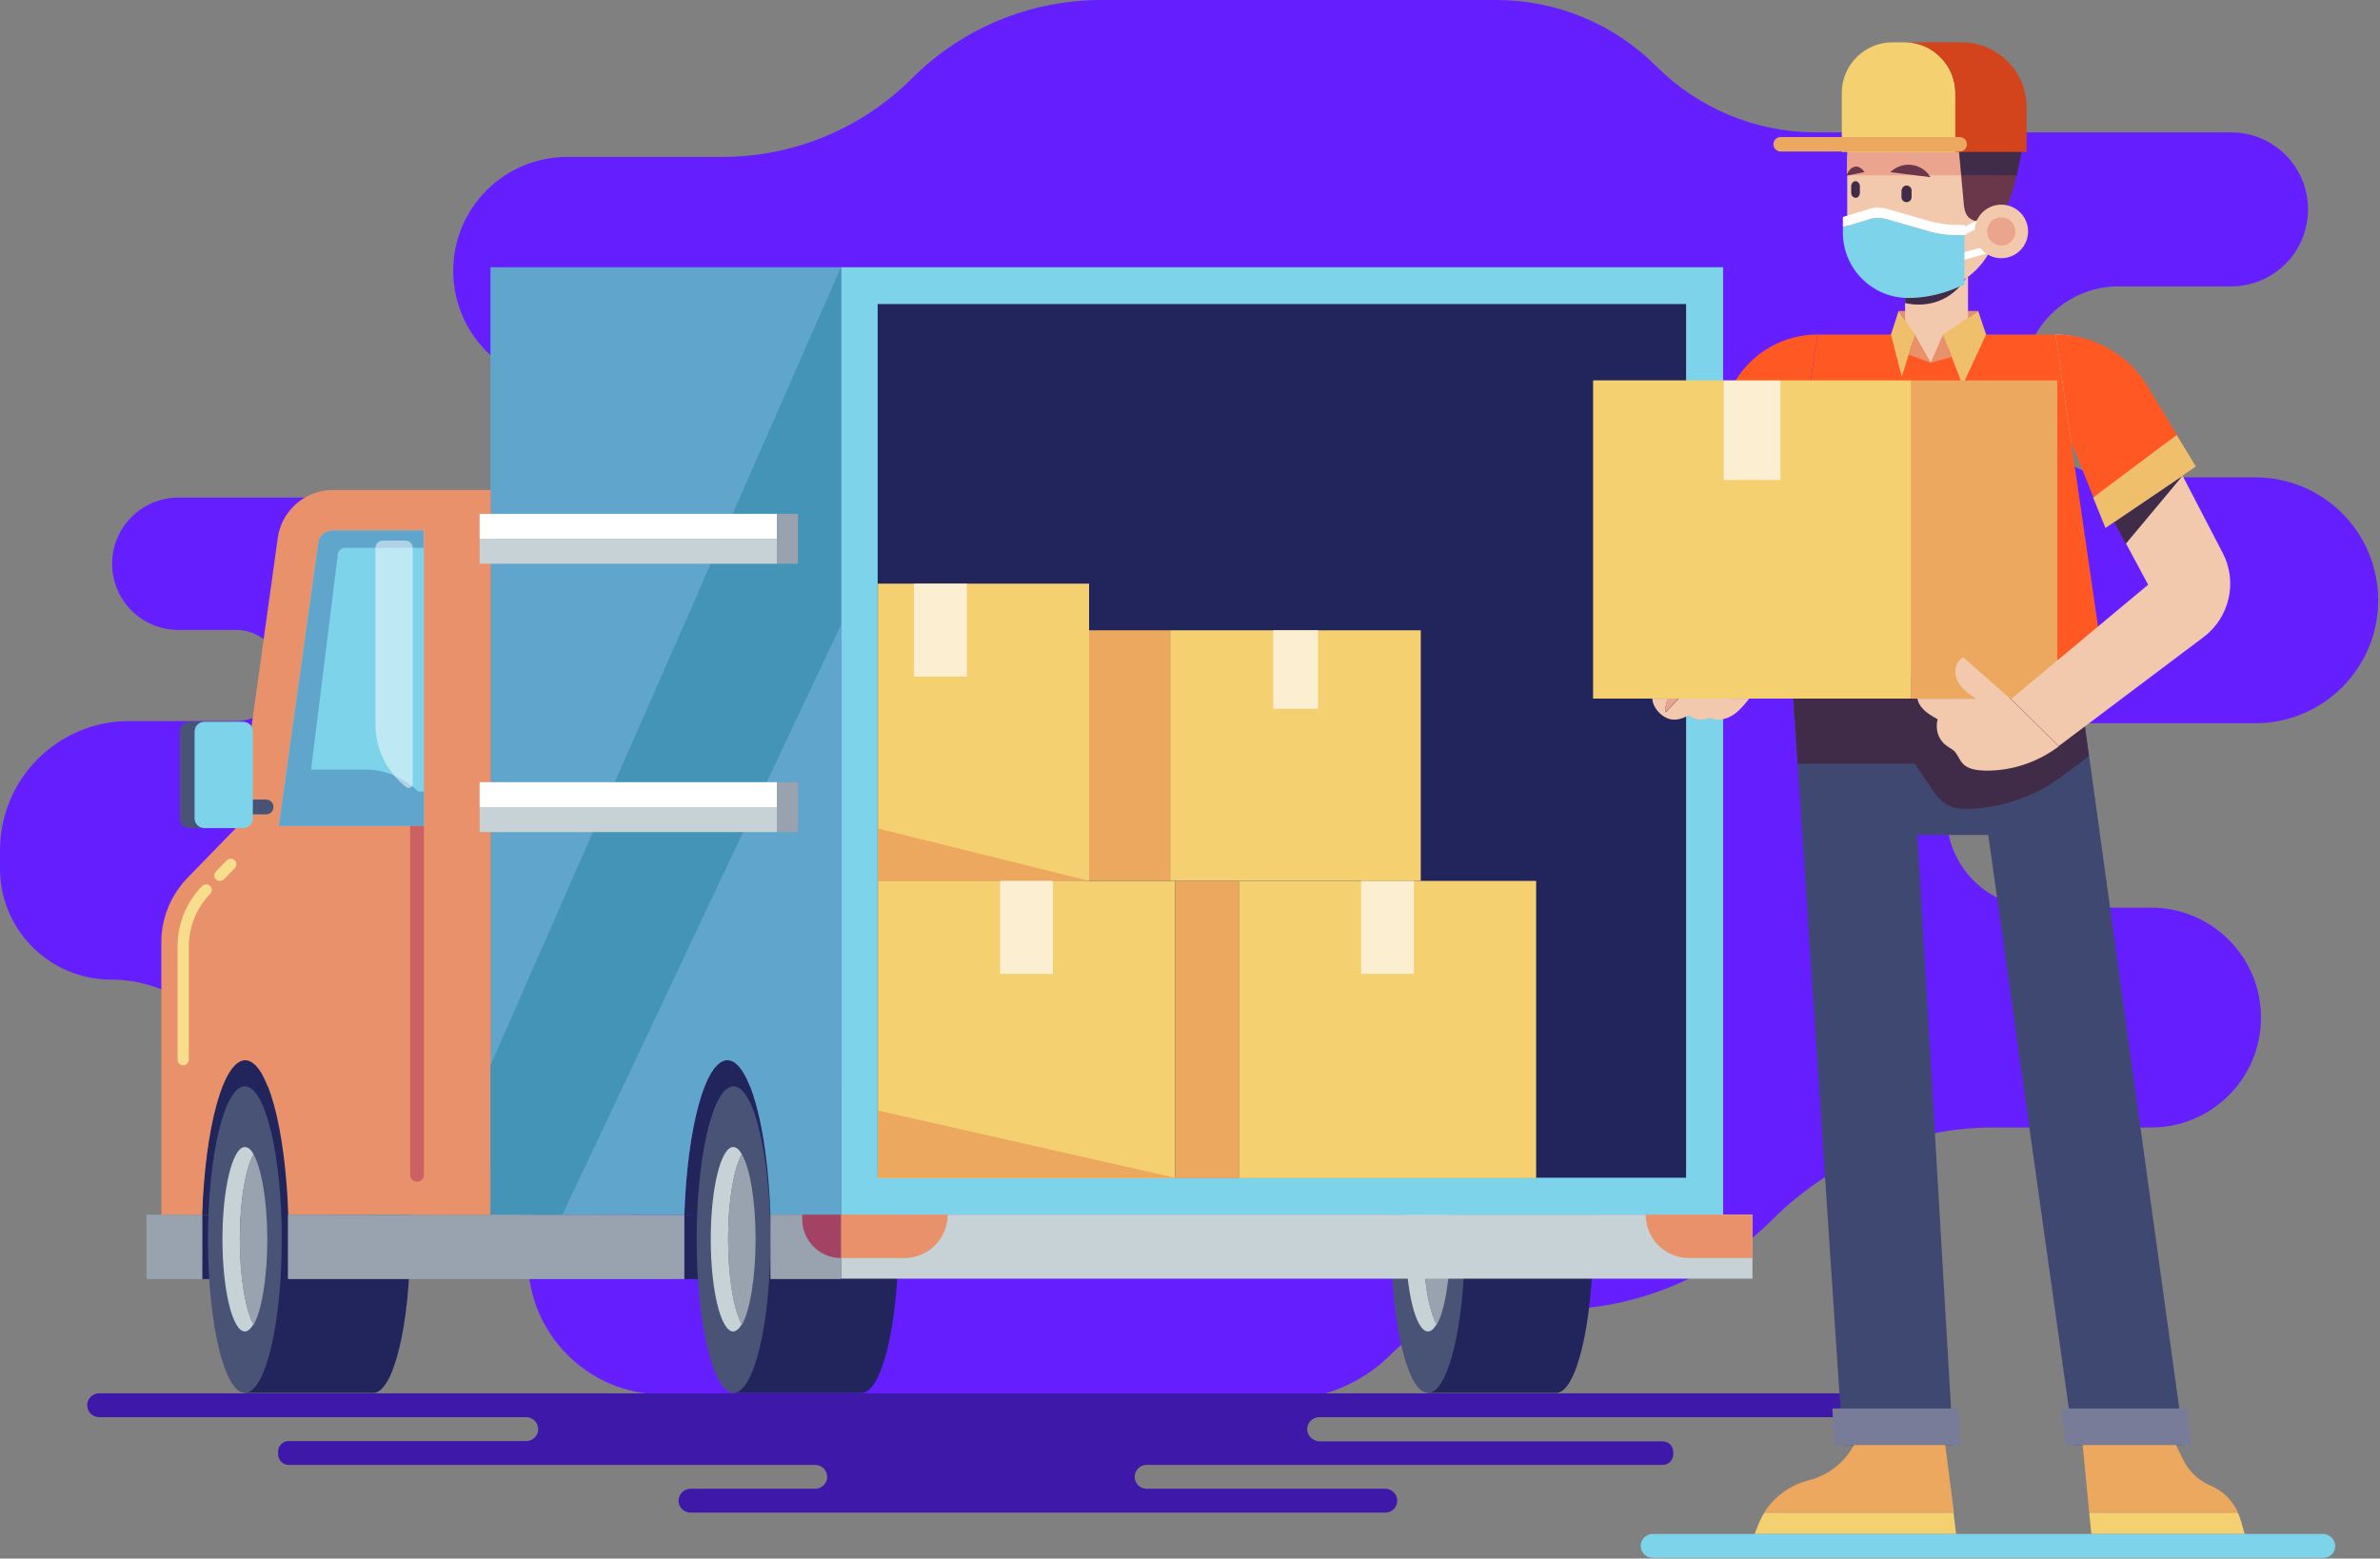 <svg width="658" height="431" fill="none" xmlns="http://www.w3.org/2000/svg"><rect width="100%" height="100%" fill="#808080" stroke="none"/><path d="M146 348.4c0-20.5-16.6-37.1-37.1-37.1h-7c-9.8 0-19.3-3.9-26.3-10.9L57 281.8c-7-7-16.4-10.9-26.3-10.9-16.9 0-30.7-13.7-30.7-30.7v-5.1c0-19.7 16-35.7 35.7-35.7h29.6c7 0 12.6-5.7 12.6-12.6 0-7-5.7-12.6-12.6-12.6h-16c-10.1 0-18.3-8.2-18.3-18.3 0-10.1 8.2-18.3 18.3-18.3h122.5c8.6 0 15.6-7 15.6-15.6s-7-15.6-15.6-15.6h-15c-17.4 0-31.5-14.1-31.5-31.5s14.1-31.5 31.5-31.5h42.9c19.6 0 38.5-7.8 52.4-21.7C266 7.8 284.8 0 304.5 0h109.3c16.5 0 32.4 6.6 44.1 18.3C469.6 30 485.4 36.6 502 36.6h114.8c11.8 0 21.3 9.5 21.3 21.3s-9.5 21.3-21.3 21.3h-31.1c-14.6 0-26.4 11.8-26.4 26.4 0 14.6 11.8 26.4 26.4 26.4h37.8c18.8 0 34 15.2 34 34s-15.2 34-34 34h-59.8c-14.1 0-25.5 11.4-25.5 25.5s11.4 25.5 25.5 25.5h31c16.8 0 30.4 13.6 30.4 30.4 0 16.8-13.6 30.4-30.4 30.4h-43.6c-22.8 0-44.6 9.1-60.8 25.2-16.1 16.1-38 25.2-60.8 25.2h-15.2c-11.2 0-21.9 4.4-29.8 12.4-8 8-18.9 12.5-30.2 12.4l-171.5-1.4c-20.3-.2-36.8-16.8-36.8-37.2z" fill="#651FFF"/><path d="M361.4 395.2c0-1.8 1.5-3.3 3.3-3.3H512c1.8 0 3.3-1.5 3.3-3.3 0-1.8-1.5-3.3-3.3-3.3H27.4c-1.8 0-3.3 1.5-3.3 3.3 0 1.8 1.5 3.3 3.3 3.3h118.1c1.8 0 3.3 1.5 3.3 3.3 0 1.8-1.5 3.3-3.3 3.3H79.8c-1.6 0-2.9 1.3-2.9 2.9v.8c0 1.6 1.3 2.9 2.9 2.9h145.6c1.8 0 3.3 1.5 3.3 3.3 0 1.8-1.5 3.3-3.3 3.3h-34.5c-1.8 0-3.3 1.5-3.3 3.3 0 1.8 1.5 3.3 3.3 3.3H383c1.8 0 3.3-1.5 3.3-3.3 0-1.8-1.5-3.3-3.3-3.3h-66c-1.8 0-3.3-1.5-3.3-3.3 0-1.8 1.5-3.3 3.3-3.3h142.7c1.6 0 2.9-1.3 2.9-2.9v-.7c0-1.6-1.3-2.9-2.9-2.9h-94.9c-1.9-.1-3.4-1.6-3.4-3.4z" fill="#3E18A8"/><path d="M71.3 336v17.7H55.9v-17.8l15.4.1zm161.199 0v17.7h-43.3v-17.8l43.3.1z" fill="#21255C"/><path d="M201.099 293.101c-6.1 0-11.1 18.6-11.9 42.8h23.7c-.8-24.2-5.8-42.8-11.8-42.8z" fill="#21255C"/><path d="M238.199 300.4h-35.4v84.8h35.4c5.6 0 10.2-19 10.2-42.4s-4.6-42.4-10.2-42.4z" fill="#21255C"/><path d="M202.8 385.2c5.633 0 10.2-18.983 10.2-42.4 0-23.416-4.567-42.4-10.2-42.4-5.634 0-10.2 18.984-10.2 42.4 0 23.417 4.566 42.4 10.2 42.4z" fill="#495375"/><path d="M205.1 319.2c-.7-1.3-1.5-2-2.4-2-3.4 0-6.2 11.4-6.2 25.5s2.8 25.5 6.2 25.5c.8 0 1.6-.7 2.4-2-2.2-3.8-3.8-13-3.8-23.6 0-10.6 1.6-19.5 3.8-23.4z" fill="#C7D2D7"/><path d="M205.099 319.2c-2.2 3.8-3.8 13-3.8 23.6 0 10.6 1.6 19.7 3.8 23.6 2.2-3.8 3.8-13 3.8-23.6 0-10.6-1.5-19.7-3.8-23.6z" fill="#99A3B0"/><path d="M430.199 300.4h-35.4v84.8h35.4c5.6 0 10.2-19 10.2-42.4s-4.5-42.4-10.2-42.4z" fill="#21255C"/><path d="M394.8 385.2c5.633 0 10.2-18.983 10.2-42.4 0-23.416-4.567-42.4-10.2-42.4-5.634 0-10.2 18.984-10.2 42.4 0 23.417 4.566 42.4 10.2 42.4z" fill="#495375"/><path d="M397.2 319.2c-.7-1.3-1.5-2-2.4-2-3.4 0-6.2 11.4-6.2 25.5s2.8 25.5 6.2 25.5c.8 0 1.6-.7 2.4-2-2.2-3.8-3.8-13-3.8-23.6 0-10.6 1.5-19.5 3.8-23.4z" fill="#C7D2D7"/><path d="M397.2 319.2c-2.2 3.8-3.8 13-3.8 23.6 0 10.6 1.6 19.7 3.8 23.6 2.2-3.8 3.8-13 3.8-23.6 0-10.6-1.6-19.7-3.8-23.6z" fill="#99A3B0"/><path d="M67.7 293.101c-6.1 0-11.1 18.6-11.9 42.8h23.7c-.7-24.2-5.7-42.8-11.8-42.8z" fill="#21255C"/><path d="M476.4 73.9H232.5V336h243.9V73.9z" fill="#7DD3E9"/><path d="M466.15 325.688v-241.6h-223.5v241.6h223.5zM103.201 300.4h-35.4v84.8h35.4c5.6 0 10.2-19 10.2-42.4s-4.6-42.4-10.2-42.4z" fill="#21255C"/><path d="M67.7 385.2c5.633 0 10.2-18.983 10.2-42.4 0-23.416-4.567-42.4-10.2-42.4-5.633 0-10.2 18.984-10.2 42.4 0 23.417 4.567 42.4 10.2 42.4z" fill="#495375"/><path d="M70.1 319.2c-.7-1.3-1.5-2-2.4-2-3.4 0-6.2 11.4-6.2 25.5s2.8 25.5 6.2 25.5c.8 0 1.6-.7 2.4-2-2.2-3.8-3.8-13-3.8-23.6 0-10.6 1.6-19.5 3.8-23.4z" fill="#C7D2D7"/><path d="M70.1 319.2c-2.2 3.8-3.8 13-3.8 23.6 0 10.6 1.6 19.7 3.8 23.6 2.2-3.8 3.8-13 3.8-23.6 0-10.6-1.6-19.7-3.8-23.6z" fill="#99A3B0"/><path d="M135.6 73.9V336h53.6c.8-24.2 5.8-42.8 11.9-42.8 6.1 0 11.1 18.6 11.9 42.8h19.6V73.9h-97z" fill="#5FA5CC"/><path d="M135.6 135.5H92c-7.6 0-14.1 5.6-15.2 13.2l-11.1 79.8-13.9 14.3c-4.6 4.8-7.2 11.1-7.2 17.8V336h11.3c.8-24.2 5.8-42.799 11.9-42.799 6.1 0 11.1 18.599 11.9 42.799h56V135.5h-.1z" fill="#E8916A"/><path d="M484.5 335.9h-252v17.7h252v-17.7z" fill="#C7D2D7"/><path d="M232.5 335.9H213v17.8h19.5v-17.8zm-96.9 0v.1l-56-.1v17.8h109.6V336l-53.6-.1zm-79.7.1v17.7H40.5v-17.8l15.4.1z" fill="#99A3B0"/><path d="M117.1 146.7H92c-2 0-3.8 1.5-4 3.5l-10.9 78.2h40.1v-81.7h-.1z" fill="#7DD3E9"/><path d="M115.6 218.9c-3.9-3.9-9.2-6.1-14.8-6.1H86l7.4-59.5c.1-1 1-1.8 2-1.8h21.7v-4.8H92c-2 0-3.8 1.5-4 3.5l-10.9 78.2h40.1v-9.5h-1.6z" fill="#5FA5CC"/><path opacity=".5" d="M112.201 217.6c-5.3-4.2-8.4-10.5-8.4-17.3v-48.8c0-1.1.9-2 2-2h6.3c1.1 0 2 .9 2 2v65.2c.1 1-1.1 1.6-1.9.9z" fill="#fff"/><path d="M73.598 221.101h-8.2v4.1h8.2c1.1 0 2-.9 2-2 .1-1.1-.9-2.1-2-2.1z" fill="#495375"/><path d="M63.1 199.601H52.4c-1.5 0-2.7 1.2-2.7 2.7v24c0 1.5 1.2 2.7 2.7 2.7h10.7c1.5 0 2.7-1.2 2.7-2.7v-24c.1-1.5-1.2-2.7-2.7-2.7z" fill="#495375"/><path d="M67.199 199.601h-10.7c-1.5 0-2.7 1.2-2.7 2.7v24c0 1.5 1.2 2.7 2.7 2.7h10.7c1.5 0 2.7-1.2 2.7-2.7v-24c.1-1.5-1.2-2.7-2.7-2.7z" fill="#7DD3E9"/><path d="M113.4 228.4v96.5c0 1 .8 1.9 1.9 1.9 1 0 1.9-.8 1.9-1.9v-96.5h-3.8z" fill="#CC6164"/><path d="M50.6 294.6c-.8 0-1.5-.7-1.5-1.5v-31.4c0-6.3 2.4-12.2 6.8-16.7.6-.6 1.6-.6 2.2 0 .6.6.6 1.6 0 2.2-3.8 3.9-5.9 9.1-5.9 14.6v31.4c-.1.8-.8 1.4-1.6 1.4zm10.2-51c-.4 0-.8-.1-1.1-.4-.6-.6-.6-1.6 0-2.2l3-3.1c.6-.6 1.6-.6 2.2 0 .6.6.6 1.6 0 2.2l-3 3.1c-.3.2-.7.4-1.1.4z" fill="#F7DD8C"/><path d="M424.698 243.601h-82.2v82.2h82.2v-82.2z" fill="#F4D071"/><path d="M390.899 243.601h-14.6v25.7h14.6v-25.7z" fill="#FBEED1"/><path d="M342.598 243.601h-17.7v82.2h17.7v-82.2z" fill="#ECA85E"/><path d="M392.8 174.3h-69.3v69.3h69.3v-69.3z" fill="#F4D071"/><path d="M364.4 174.3H352V196h12.4v-21.7z" fill="#FBEED1"/><path d="M323.5 174.3h-22.4v69.3h22.4v-69.3z" fill="#ECA85E"/><path d="M301.099 161.4h-58.4v82.2h58.4v-82.2z" fill="#F4D071"/><path d="M267.299 161.4h-14.6v25.7h14.6v-25.7z" fill="#FBEED1"/><path d="M301.099 243.601h-58.4v-14.5l58.4 14.5z" fill="#ECA85E"/><path d="M324.899 243.601h-82.2v82.2h82.2v-82.2z" fill="#F4D071"/><path d="M291.1 243.601h-14.6v25.7h14.6v-25.7z" fill="#FBEED1"/><path d="M324.899 325.701h-82.2v-18.6l82.2 18.6z" fill="#ECA85E"/><path d="M250 347.9h-17.5v-12H262c0 6.7-5.4 12-12 12zm217 0h17.5v-12H455c0 6.7 5.4 12 12 12z" fill="#E8916A"/><path d="M232.501 347.9c-5.9 0-10.7-4.8-10.7-10.7v-1.3h10.7v12z" fill="#A34262"/><path d="M232.5 73.9l-96.9 220.7v41.3h19.9l77-163.1V73.9z" fill="#4494B7"/><path d="M214.8 142.101h-82.2v6.9h82.2v-6.9z" fill="#fff"/><path d="M214.8 149h-82.2v6.9h82.2V149z" fill="#C7D2D7"/><path d="M214.799 142.101v13.8h5.8v-13.8h-5.8z" fill="#99A3B0"/><path d="M214.8 216.3h-82.2v6.9h82.2v-6.9z" fill="#fff"/><path d="M214.8 223.2h-82.2v6.9h82.2v-6.9z" fill="#C7D2D7"/><path d="M214.799 216.3v13.8h5.8v-13.8h-5.8z" fill="#99A3B0"/><path d="M506 187.5h68.6l29.3 212.1h-30.5l-23.7-168.7h-19.6l9.9 168.7h-30.5l-14.1-212.1H506z" fill="#3E4870"/><path d="M605.999 399.6h-34.9l-1.4-10.1h34.9l1.4 10.1zm-63.999 0h-34.9l-.5-10.1h34.9l.5 10.1z" fill="#797C99"/><path d="M575.799 399.601h25.8l2 4.1c1.6 3.2 4.2 5.7 7.5 7.1 3.4 1.4 6.1 4.1 7.6 7.4h-41.1l-1.8-18.6z" fill="#ECA85E"/><path d="M618.7 418.301c.3.7.6 1.4.8 2.1l1.1 3.8h-42.4l-.6-5.9h41.1z" fill="#F4D071"/><path d="M499.899 409.401c5.3-1.3 9.8-4.7 12.5-9.5l.2-.3h25.2l2.4 18.6h-52.4c2.7-4.3 7.1-7.5 12.1-8.8z" fill="#ECA85E"/><path d="M487.8 418.301h52.3l.7 5.9h-55.7l1.1-2.8c.5-1.2 1-2.2 1.6-3.1z" fill="#F4D071"/><path d="M497 211.2h32.4l5.6 8.3c1.8 2.6 4.7 4.2 7.9 4.2 9.8 0 19.4-3.2 27.3-9.1l7.3-5.5-3-21.7h-79.1l1.6 23.8z" fill="#402C49"/><path d="M495.399 187.5h79.2l6.4-7.7-12.7-87.3h-65.8l-13.2 87.3 6.1 7.7z" fill="#FF5823"/><path d="M524.898 86h22l-9.7 6.5h-7.8l-4.5-6.5z" fill="#E8916A"/><path d="M526.699 65.3v27.2l7.1 7.8 10.3-7.8V65.3h-17.4z" fill="#F2C9AD"/><path d="M536.799 82.9c-3.1 1.4-6.7 1.7-10.1.9V65.3h17.4V76c-1.6 3-4.2 5.5-7.3 6.9z" fill="#402C49"/><path d="M531.599 23.2c11.6 0 20.9 9.4 20.9 20.9v15.7c0 11.6-9.4 20.9-20.9 20.9-11.6 0-20.9-9.4-20.9-20.9V44.2c0-11.6 9.3-21 20.9-21z" fill="#F2C9AD"/><path d="M552.499 44.2c0-11.6-9.4-20.9-20.9-20.9-11.6 0-20.9 9.4-20.9 20.9v4.3h41.9v-4.3h-.1z" fill="#EBA58E"/><path d="M527.099 51.3c.8 0 1.4.6 1.4 1.4v1.8c0 .8-.6 1.4-1.4 1.4-.8 0-1.4-.6-1.4-1.4v-1.8c.1-.8.7-1.4 1.4-1.4zm-14.1-1.2c.6 0 1.2.6 1.2 1.4v1.8c0 .8-.5 1.4-1.2 1.4-.6 0-1.2-.6-1.2-1.4v-1.8c0-.8.6-1.4 1.2-1.4z" fill="#402C49"/><path d="M516.398 60c1.8.5 3.7.7 5.6.7-.4.5-.9 1.1-1.5 1.5-.6.4-1.3.6-1.9.4-.6-.1-1-.5-1.4-1-.4-.5-.6-1-.8-1.6z" fill="#EBA58E"/><path d="M516.199 65.9c4.3 1 8.9 1.1 13.2.1-.4 2-1.9 3.8-3.7 4.8-1.8.9-4.1 1-5.9.1-1.8-.8-3.1-3-3.6-5z" fill="#fff"/><path d="M528.5 45.6c2.3.3 4.2 1.6 5.2 3.4l-11.1-1.4c1.5-1.4 3.6-2.3 5.9-2zm-15.702.5c-1 .2-1.9 1.2-2.3 2.5l5-1c-.8-1.1-1.7-1.7-2.7-1.5z" fill="#6A3649"/><path d="M549.799 61.4c-2.1.1-4.5 0-5.8-1.6-.8-1-1-2.4-1.1-3.7-.5-5.8-1.1-11.6-1.6-17.4-2.2 1.9-37.1-2.8-29.2-12.4 2.9-3.5 6.4-6.5 10.4-8.7 3.9-2.3 8.5-3.6 13-3.1s8.9 3.1 11 7.1c3.7-.2 7.8 2.1 9.9 5.2 2.1 3.1 2.9 7 2.8 10.7-.1 3.7-.9 7.4-1.7 11.1-.6 2.5-1.1 4.9-2.1 7.2-1 2.2-3.1 5.5-5.6 5.6z" fill="#6A3649"/><path d="M557.599 48.5c.8-3.7 1.7-7.3 1.7-11.1.1-3.7-.7-7.6-2.8-10.7-2.1-3.1-6.1-5.4-9.9-5.2-2.1-4-6.5-6.5-11-7.1-4.5-.5-9.1.8-13 3.1-3.9 2.3-7.5 5.2-10.4 8.7-7.9 9.7 27 14.3 29.2 12.4.3 3.3.6 6.6.9 9.8l15.3.1z" fill="#402C49"/><path d="M526.599 11.7h-3.4c-7.7 0-14 6.3-14 14V42h31.4V25.7c0-7.7-6.3-14-14-14z" fill="#F4D071"/><path d="M542.3 11.7h-15.7c7.7 0 14 6.3 14 14V42h19.7V29.7c0-9.9-8-18-18-18z" fill="#D3431C"/><path d="M541.799 37.9h-49.5c-1.1 0-2 .9-2 2s.9 2 2 2h49.5c1.1 0 2-.9 2-2s-.9-2-2-2z" fill="#ECA85E"/><path d="M553.448 57.407l-14.321 7.358.914 1.78 14.321-7.359-.914-1.779zm2.317 8.866l-15.048 4.114.527 1.929 15.048-4.114-.527-1.929z" fill="#fff"/><path d="M540.898 65c-2.5 0-5-.4-7.4-1l-12.1-3.5c-1.4-.4-2.9-.4-4.3 0l-7.6 2.3v1.5c0 10 8.1 18.1 18.1 18.1 4.3 0 8.6-.9 12.6-2.5l2.9-1.2V65h-2.2z" fill="#7DD3E9"/><path d="M521.398 60.5l12.2 3.5c2.4.7 4.9 1 7.4 1h2.2v-2.8h-2.2c-2.5 0-5-.4-7.4-1l-12.2-3.5c-1.4-.4-2.9-.4-4.3 0l-7.6 2.3v2.8l7.6-2.3c1.4-.4 2.9-.4 4.3 0z" fill="#fff"/><path d="M553.298 71.4a7.4 7.4 0 100-14.8 7.4 7.4 0 000 14.8z" fill="#F2C9AD"/><path d="M553.298 67.9a3.9 3.9 0 100-7.8 3.9 3.9 0 000 7.8z" fill="#EBA58E"/><path d="M537.199 92.5l5.4 14 6.5-14-2.2-6.5-9.7 6.5zm-7.8 0l-3.6 11.7-3-11.7 2.1-6.5 4.5 6.5z" fill="#F0BF6C"/><path d="M529.399 92.5l4.4 7.8-6.1-2.2 1.7-5.6zm7.8 0l-3.4 7.8 5.8-1.6-2.4-6.2z" fill="#E8916A"/><path d="M502.499 92.5c-9.4 0-18.1 5-22.9 13.1l-12.8 21.6 30 2.7 5.7-37.4z" fill="#FF5823"/><path d="M472.797 196.9c1.2-1.3 2.4-2.5 3.6-3.8h-2.9c-.7 1.2-1 2.6-.7 3.8z" fill="#EBA58E"/><path d="M476.298 193.2c-1.2 1.3-2.4 2.5-3.6 3.8-.2-1.3.1-2.6.7-3.8h-4.4c.2 2.8 3 5.6 5.7 5.8 1.8.1 3.5-.6 4.9-1.6 1.4-1 2.9-2.8 4-4.2h-7.3z" fill="#F2C9AD"/><path d="M467.8 196.9c1.2-1.3 2.4-2.5 3.6-3.8h-2.9c-.6 1.2-.9 2.6-.7 3.8z" fill="#EBA58E"/><path d="M471.4 193.2c-1.2 1.3-2.4 2.5-3.6 3.8-.2-1.3.1-2.6.7-3.8h-4.4c.2 2.8 3 5.6 5.7 5.8 1.8.1 3.5-.6 4.9-1.6 1.4-1 2.9-2.8 4-4.2h-7.3z" fill="#F2C9AD"/><path d="M460.499 196.9c1.2-1.3 2.4-2.5 3.6-3.8h-2.9c-.6 1.2-.9 2.6-.7 3.8z" fill="#EBA58E"/><path d="M464.099 193.2c-1.2 1.3-2.4 2.5-3.6 3.8-.2-1.3.1-2.6.7-3.8h-4.4c.2 2.8 3 5.6 5.7 5.8 1.8.1 3.5-.6 4.9-1.6 1.4-1 2.9-2.8 4-4.2h-7.3z" fill="#F2C9AD"/><path d="M440.441 193.183h88v-88h-88v88z" fill="#F4D071"/><path d="M476.542 132.745h15.7v-27.5h-15.7v27.5z" fill="#FBEED1"/><path d="M568.798 105.2h-40.4v88h40.4v-88z" fill="#ECA85E"/><path d="M556 193.4l-13.2-11.6c-1.5.6-2.2 2.4-2.2 4s.8 3.2 1.9 4.4c1.1 1.2 2.4 2.1 3.8 3h-16.2c.2 1.1.8 2.1 1.6 2.9 1.1 1.2 2.6 2 4 2.8-.7 2.6.1 5.5 2.2 7.1.7.6 1.6 1 2.3 1.6 1 1 1.5 2.5 2.4 3.5 1.4 1.6 3.8 1.9 5.9 2 7.4.2 14.7-2.2 20.7-6.7l-13.2-13zm12.3-100.9c9.1 0 17.5 5.1 21.7 13.2l24.5 47.2c4.2 8 1.9 17.9-5.3 23.3l-40 30.1-13.2-13 37.9-31.6-21.3-39.7-4.3-29.5z" fill="#F2C9AD"/><path d="M593.799 106.9c-5.4-9-15.1-14.4-25.5-14.4l4.3 29.6 6.2 15.5 23.1-17.3-8.1-13.4z" fill="#FF5823"/><path d="M607.099 129l-5.3-8.7-23.1 17.3 3.4 8.4 25-17z" fill="#F0BF6C"/><path d="M584.5 144.4l18.9-12.8-15.7 18.8-3.2-6z" fill="#402C49"/><path d="M642.4 430.8H456.9c-1.8 0-3.3-1.5-3.3-3.3 0-1.8 1.5-3.3 3.3-3.3h185.4c1.8 0 3.3 1.5 3.3 3.3.1 1.8-1.4 3.3-3.2 3.3z" fill="#7DD3E9"/></svg>